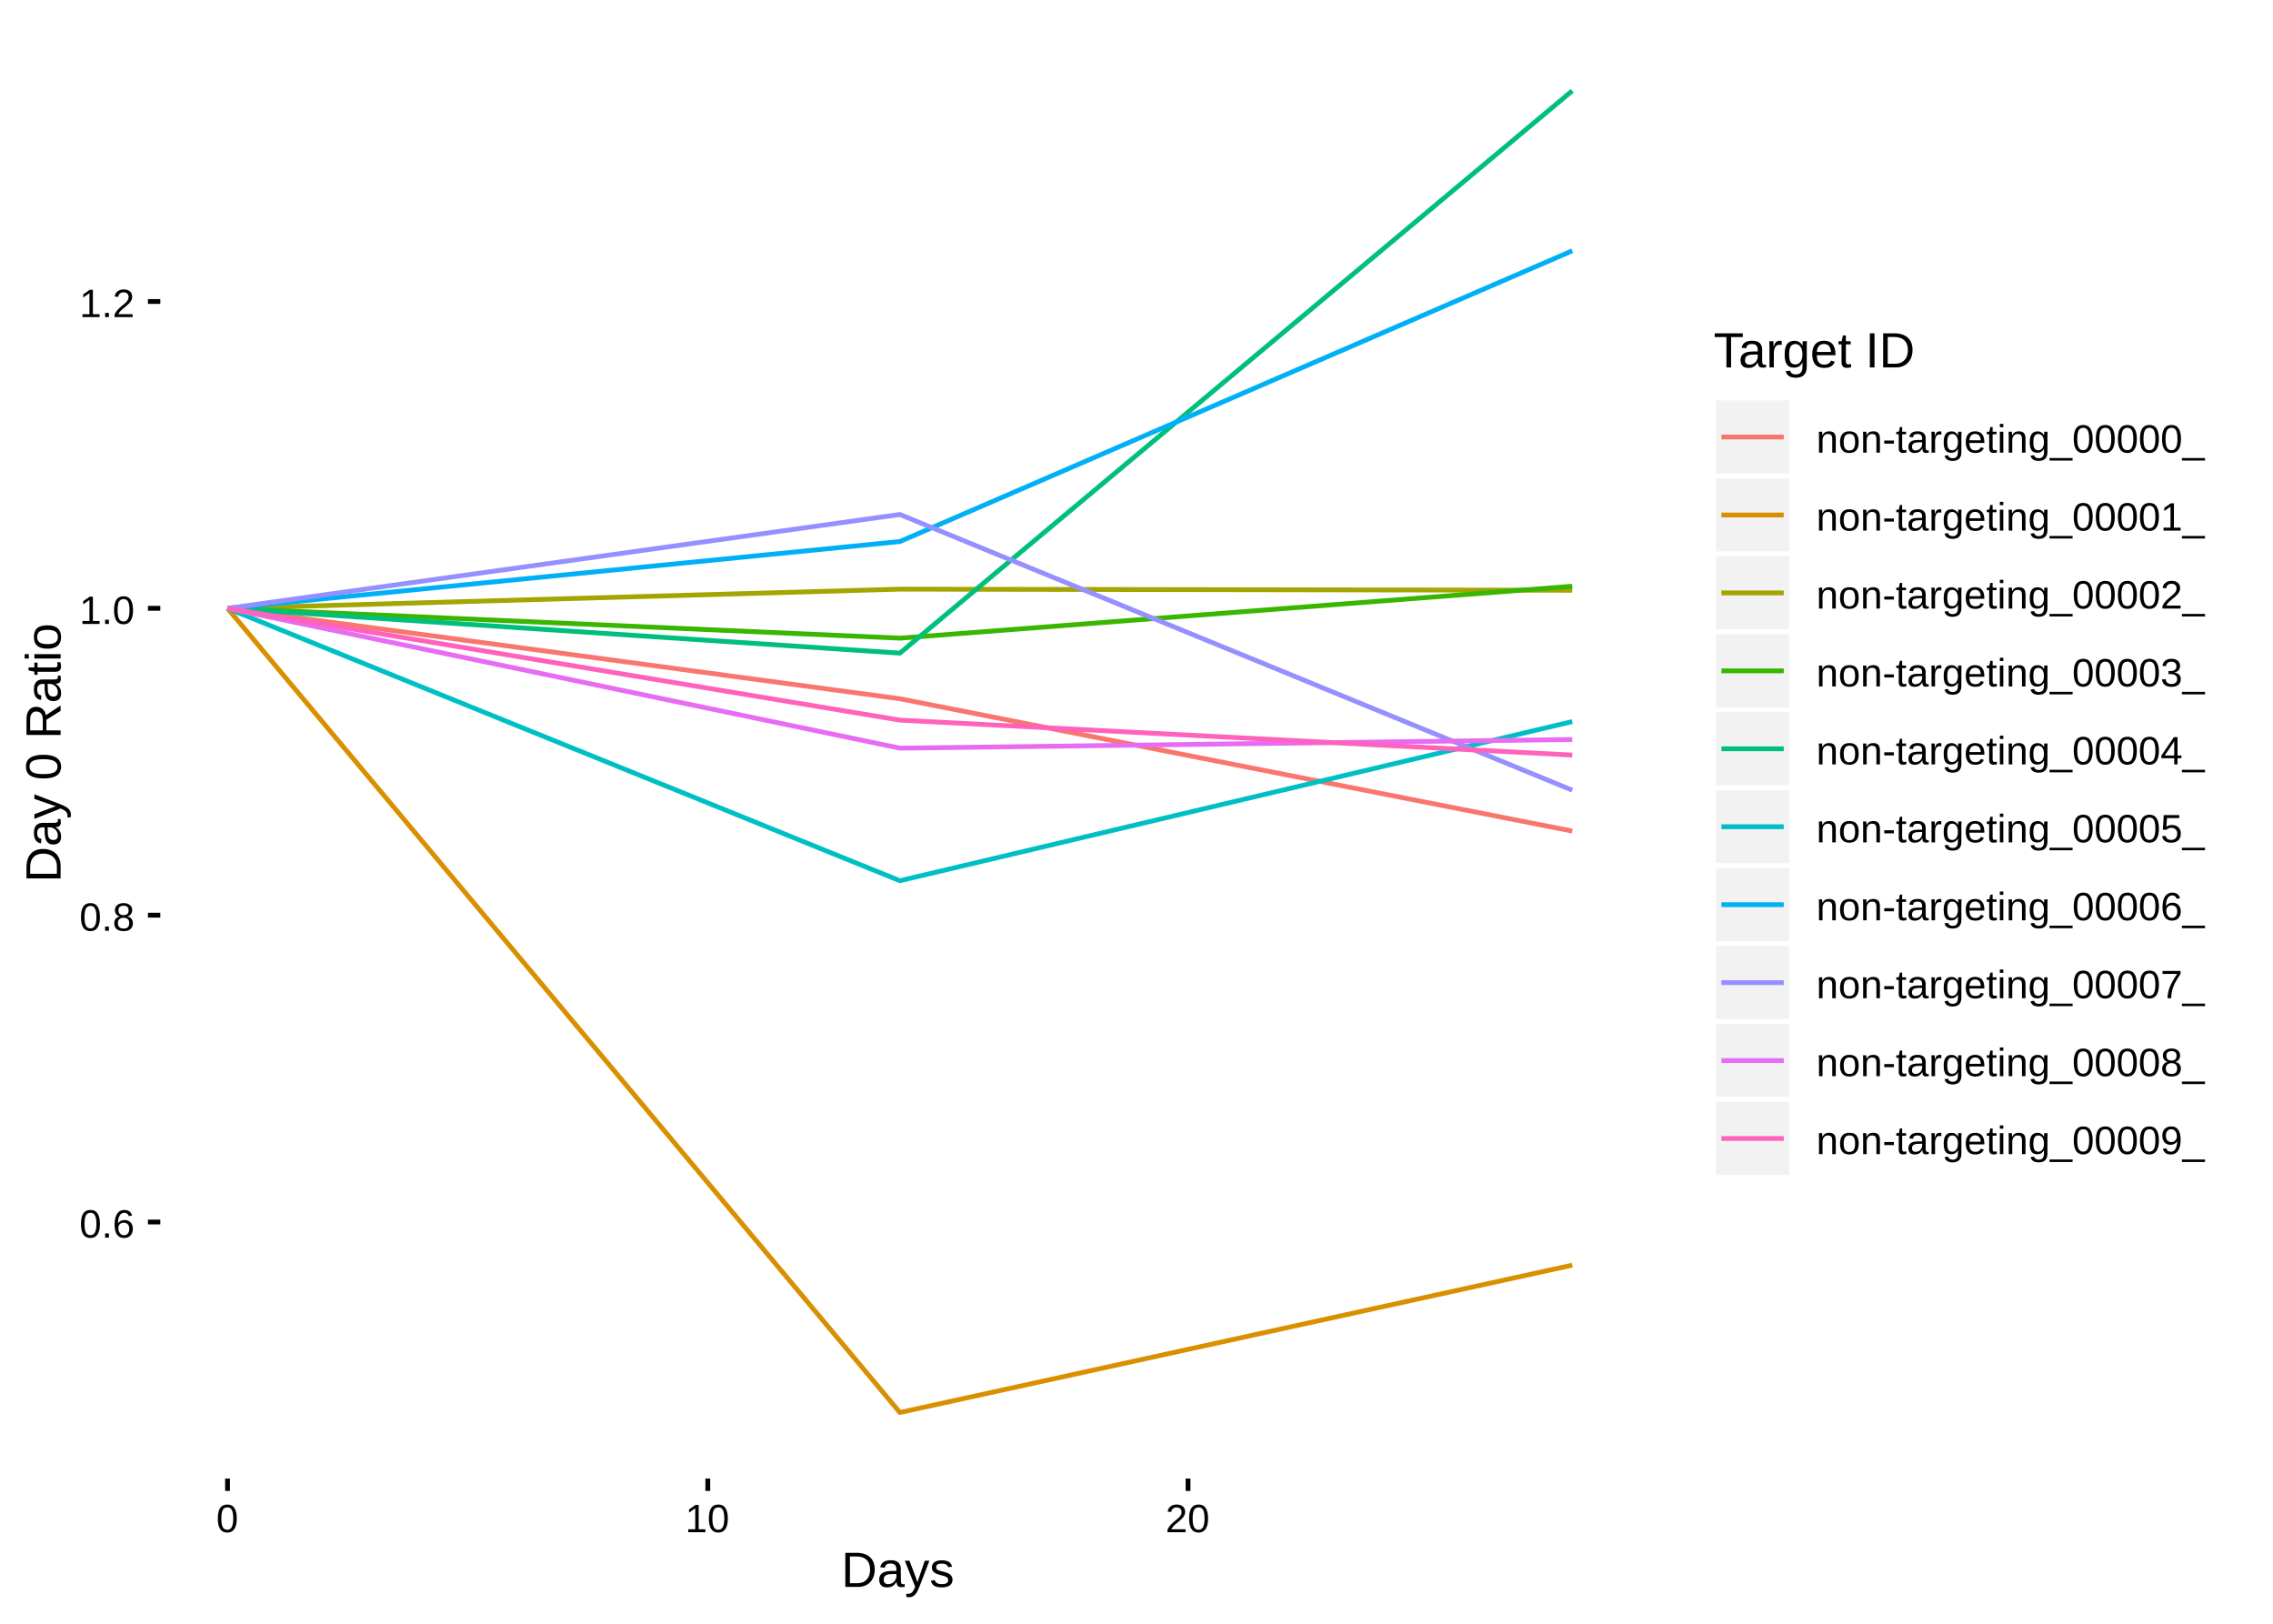 <?xml version="1.0" encoding="UTF-8"?>
<svg xmlns="http://www.w3.org/2000/svg" xmlns:xlink="http://www.w3.org/1999/xlink" width="504pt" height="360pt" viewBox="0 0 504 360" version="1.1">
<defs>
<g>
<symbol overflow="visible" id="glyph0-0">
<path style="stroke:none;" d="M 0.875 -6.047 L 5.719 -6.047 L 5.719 0 L 0.875 0 Z M 1.203 -5.719 L 1.203 -0.328 L 5.391 -0.328 L 5.391 -5.719 Z M 1.203 -5.719 "/>
</symbol>
<symbol overflow="visible" id="glyph0-1">
<path style="stroke:none;" d="M 4.547 -3.031 C 4.547 -2.02 4.367 -1.25 4.016 -0.719 C 3.66 -0.188 3.133 0.078 2.438 0.078 C 1.738 0.078 1.211 -0.18 0.859 -0.703 C 0.516 -1.234 0.344 -2.008 0.344 -3.031 C 0.344 -4.07 0.508 -4.848 0.844 -5.359 C 1.188 -5.879 1.727 -6.141 2.469 -6.141 C 3.176 -6.141 3.695 -5.875 4.031 -5.344 C 4.375 -4.82 4.547 -4.051 4.547 -3.031 Z M 3.766 -3.031 C 3.766 -3.906 3.66 -4.535 3.453 -4.922 C 3.254 -5.316 2.926 -5.516 2.469 -5.516 C 1.988 -5.516 1.645 -5.32 1.438 -4.938 C 1.227 -4.551 1.125 -3.914 1.125 -3.031 C 1.125 -2.164 1.227 -1.535 1.438 -1.141 C 1.645 -0.742 1.977 -0.547 2.438 -0.547 C 2.895 -0.547 3.227 -0.75 3.438 -1.156 C 3.656 -1.562 3.766 -2.188 3.766 -3.031 Z M 3.766 -3.031 "/>
</symbol>
<symbol overflow="visible" id="glyph0-2">
<path style="stroke:none;" d="M 0.797 0 L 0.797 -0.938 L 1.641 -0.938 L 1.641 0 Z M 0.797 0 "/>
</symbol>
<symbol overflow="visible" id="glyph0-3">
<path style="stroke:none;" d="M 4.5 -1.984 C 4.5 -1.336 4.328 -0.832 3.984 -0.469 C 3.641 -0.102 3.16 0.078 2.547 0.078 C 1.867 0.078 1.348 -0.172 0.984 -0.672 C 0.629 -1.18 0.453 -1.922 0.453 -2.891 C 0.453 -3.93 0.641 -4.734 1.016 -5.297 C 1.391 -5.859 1.922 -6.141 2.609 -6.141 C 3.523 -6.141 4.102 -5.727 4.344 -4.906 L 3.594 -4.781 C 3.445 -5.27 3.117 -5.516 2.609 -5.516 C 2.16 -5.516 1.816 -5.305 1.578 -4.891 C 1.336 -4.484 1.219 -3.891 1.219 -3.109 C 1.352 -3.367 1.547 -3.566 1.797 -3.703 C 2.055 -3.836 2.352 -3.906 2.688 -3.906 C 3.238 -3.906 3.676 -3.727 4 -3.375 C 4.332 -3.031 4.5 -2.566 4.5 -1.984 Z M 3.719 -1.953 C 3.719 -2.391 3.609 -2.723 3.391 -2.953 C 3.18 -3.191 2.883 -3.312 2.5 -3.312 C 2.133 -3.312 1.844 -3.207 1.625 -3 C 1.406 -2.789 1.297 -2.5 1.297 -2.125 C 1.297 -1.664 1.41 -1.285 1.641 -0.984 C 1.867 -0.68 2.164 -0.531 2.531 -0.531 C 2.895 -0.531 3.18 -0.656 3.391 -0.906 C 3.609 -1.156 3.719 -1.504 3.719 -1.953 Z M 3.719 -1.953 "/>
</symbol>
<symbol overflow="visible" id="glyph0-4">
<path style="stroke:none;" d="M 4.516 -1.688 C 4.516 -1.125 4.332 -0.688 3.969 -0.375 C 3.613 -0.07 3.109 0.078 2.453 0.078 C 1.805 0.078 1.297 -0.07 0.922 -0.375 C 0.555 -0.676 0.375 -1.109 0.375 -1.672 C 0.375 -2.066 0.488 -2.398 0.719 -2.672 C 0.945 -2.941 1.238 -3.109 1.594 -3.172 L 1.594 -3.188 C 1.258 -3.258 1 -3.426 0.812 -3.688 C 0.625 -3.945 0.531 -4.25 0.531 -4.594 C 0.531 -5.051 0.703 -5.422 1.047 -5.703 C 1.391 -5.992 1.852 -6.141 2.438 -6.141 C 3.031 -6.141 3.5 -6 3.844 -5.719 C 4.188 -5.438 4.359 -5.055 4.359 -4.578 C 4.359 -4.234 4.258 -3.93 4.062 -3.672 C 3.875 -3.422 3.613 -3.258 3.281 -3.188 L 3.281 -3.172 C 3.664 -3.109 3.969 -2.941 4.188 -2.672 C 4.406 -2.41 4.516 -2.082 4.516 -1.688 Z M 3.562 -4.547 C 3.562 -5.223 3.188 -5.562 2.438 -5.562 C 2.07 -5.562 1.789 -5.473 1.594 -5.297 C 1.406 -5.129 1.312 -4.879 1.312 -4.547 C 1.312 -4.191 1.41 -3.922 1.609 -3.734 C 1.805 -3.555 2.082 -3.469 2.438 -3.469 C 2.801 -3.469 3.078 -3.551 3.266 -3.719 C 3.461 -3.895 3.562 -4.172 3.562 -4.547 Z M 3.703 -1.766 C 3.703 -2.141 3.586 -2.422 3.359 -2.609 C 3.141 -2.797 2.832 -2.891 2.438 -2.891 C 2.039 -2.891 1.734 -2.785 1.516 -2.578 C 1.297 -2.379 1.188 -2.102 1.188 -1.75 C 1.188 -0.914 1.609 -0.5 2.453 -0.5 C 2.879 -0.5 3.191 -0.598 3.391 -0.797 C 3.598 -0.992 3.703 -1.316 3.703 -1.766 Z M 3.703 -1.766 "/>
</symbol>
<symbol overflow="visible" id="glyph0-5">
<path style="stroke:none;" d="M 0.672 0 L 0.672 -0.656 L 2.219 -0.656 L 2.219 -5.312 L 0.844 -4.344 L 0.844 -5.062 L 2.281 -6.047 L 2.984 -6.047 L 2.984 -0.656 L 4.469 -0.656 L 4.469 0 Z M 0.672 0 "/>
</symbol>
<symbol overflow="visible" id="glyph0-6">
<path style="stroke:none;" d="M 0.438 0 L 0.438 -0.547 C 0.582 -0.879 0.758 -1.172 0.969 -1.422 C 1.188 -1.68 1.41 -1.914 1.641 -2.125 C 1.867 -2.332 2.098 -2.523 2.328 -2.703 C 2.555 -2.879 2.758 -3.055 2.938 -3.234 C 3.125 -3.41 3.273 -3.598 3.391 -3.797 C 3.504 -3.992 3.562 -4.211 3.562 -4.453 C 3.562 -4.785 3.461 -5.039 3.266 -5.219 C 3.078 -5.406 2.805 -5.5 2.453 -5.5 C 2.129 -5.5 1.859 -5.41 1.641 -5.234 C 1.43 -5.055 1.305 -4.805 1.266 -4.484 L 0.484 -4.562 C 0.535 -5.039 0.738 -5.422 1.094 -5.703 C 1.445 -5.992 1.898 -6.141 2.453 -6.141 C 3.066 -6.141 3.535 -5.992 3.859 -5.703 C 4.191 -5.422 4.359 -5.016 4.359 -4.484 C 4.359 -4.242 4.301 -4.008 4.188 -3.781 C 4.082 -3.551 3.922 -3.316 3.703 -3.078 C 3.492 -2.848 3.094 -2.492 2.5 -2.016 C 2.164 -1.742 1.898 -1.5 1.703 -1.281 C 1.516 -1.062 1.379 -0.852 1.297 -0.656 L 4.453 -0.656 L 4.453 0 Z M 0.438 0 "/>
</symbol>
<symbol overflow="visible" id="glyph0-7">
<path style="stroke:none;" d="M 3.547 0 L 3.547 -2.953 C 3.547 -3.254 3.516 -3.488 3.453 -3.656 C 3.391 -3.82 3.289 -3.941 3.156 -4.016 C 3.031 -4.098 2.836 -4.141 2.578 -4.141 C 2.211 -4.141 1.922 -4.008 1.703 -3.75 C 1.492 -3.5 1.391 -3.145 1.391 -2.688 L 1.391 0 L 0.609 0 L 0.609 -3.656 C 0.609 -4.195 0.598 -4.523 0.578 -4.641 L 1.312 -4.641 C 1.312 -4.629 1.312 -4.594 1.312 -4.531 C 1.32 -4.469 1.328 -4.395 1.328 -4.312 C 1.336 -4.227 1.344 -4.078 1.344 -3.859 L 1.359 -3.859 C 1.535 -4.172 1.738 -4.395 1.969 -4.531 C 2.207 -4.664 2.5 -4.734 2.844 -4.734 C 3.352 -4.734 3.727 -4.602 3.969 -4.344 C 4.207 -4.094 4.328 -3.676 4.328 -3.094 L 4.328 0 Z M 3.547 0 "/>
</symbol>
<symbol overflow="visible" id="glyph0-8">
<path style="stroke:none;" d="M 4.516 -2.328 C 4.516 -1.516 4.336 -0.91 3.984 -0.516 C 3.629 -0.117 3.109 0.078 2.422 0.078 C 1.742 0.078 1.234 -0.125 0.891 -0.531 C 0.547 -0.945 0.375 -1.547 0.375 -2.328 C 0.375 -3.93 1.066 -4.734 2.453 -4.734 C 3.16 -4.734 3.68 -4.535 4.016 -4.141 C 4.348 -3.754 4.516 -3.148 4.516 -2.328 Z M 3.719 -2.328 C 3.719 -2.973 3.617 -3.438 3.422 -3.719 C 3.234 -4.008 2.914 -4.156 2.469 -4.156 C 2.008 -4.156 1.68 -4.004 1.484 -3.703 C 1.285 -3.41 1.188 -2.953 1.188 -2.328 C 1.188 -1.711 1.285 -1.25 1.484 -0.938 C 1.68 -0.633 1.992 -0.484 2.422 -0.484 C 2.879 -0.484 3.207 -0.629 3.406 -0.922 C 3.613 -1.223 3.719 -1.691 3.719 -2.328 Z M 3.719 -2.328 "/>
</symbol>
<symbol overflow="visible" id="glyph0-9">
<path style="stroke:none;" d="M 0.391 -2 L 0.391 -2.688 L 2.531 -2.688 L 2.531 -2 Z M 0.391 -2 "/>
</symbol>
<symbol overflow="visible" id="glyph0-10">
<path style="stroke:none;" d="M 2.375 -0.031 C 2.125 0.031 1.863 0.062 1.594 0.062 C 0.977 0.062 0.672 -0.285 0.672 -0.984 L 0.672 -4.078 L 0.141 -4.078 L 0.141 -4.641 L 0.703 -4.641 L 0.922 -5.688 L 1.438 -5.688 L 1.438 -4.641 L 2.297 -4.641 L 2.297 -4.078 L 1.438 -4.078 L 1.438 -1.156 C 1.438 -0.926 1.473 -0.766 1.547 -0.672 C 1.617 -0.586 1.75 -0.547 1.938 -0.547 C 2.039 -0.547 2.188 -0.566 2.375 -0.609 Z M 2.375 -0.031 "/>
</symbol>
<symbol overflow="visible" id="glyph0-11">
<path style="stroke:none;" d="M 1.781 0.078 C 1.312 0.078 0.957 -0.039 0.719 -0.281 C 0.488 -0.531 0.375 -0.867 0.375 -1.297 C 0.375 -1.773 0.531 -2.145 0.844 -2.406 C 1.164 -2.664 1.676 -2.801 2.375 -2.812 L 3.422 -2.828 L 3.422 -3.094 C 3.422 -3.469 3.336 -3.734 3.172 -3.891 C 3.016 -4.055 2.766 -4.141 2.422 -4.141 C 2.078 -4.141 1.828 -4.082 1.672 -3.969 C 1.516 -3.852 1.422 -3.664 1.391 -3.406 L 0.578 -3.484 C 0.711 -4.316 1.332 -4.734 2.438 -4.734 C 3.02 -4.734 3.457 -4.598 3.75 -4.328 C 4.051 -4.066 4.203 -3.68 4.203 -3.172 L 4.203 -1.172 C 4.203 -0.941 4.234 -0.77 4.297 -0.656 C 4.359 -0.539 4.473 -0.484 4.641 -0.484 C 4.711 -0.484 4.797 -0.488 4.891 -0.5 L 4.891 -0.031 C 4.691 0.02 4.492 0.047 4.297 0.047 C 4.004 0.047 3.789 -0.023 3.656 -0.172 C 3.531 -0.328 3.461 -0.566 3.453 -0.891 L 3.422 -0.891 C 3.223 -0.535 2.992 -0.285 2.734 -0.141 C 2.473 0.004 2.156 0.078 1.781 0.078 Z M 1.953 -0.5 C 2.234 -0.5 2.484 -0.562 2.703 -0.688 C 2.93 -0.812 3.109 -0.988 3.234 -1.219 C 3.359 -1.445 3.422 -1.676 3.422 -1.906 L 3.422 -2.297 L 2.578 -2.281 C 2.211 -2.27 1.938 -2.227 1.75 -2.156 C 1.562 -2.094 1.414 -1.988 1.312 -1.844 C 1.219 -1.695 1.172 -1.508 1.172 -1.281 C 1.172 -1.031 1.238 -0.836 1.375 -0.703 C 1.508 -0.566 1.703 -0.5 1.953 -0.5 Z M 1.953 -0.5 "/>
</symbol>
<symbol overflow="visible" id="glyph0-12">
<path style="stroke:none;" d="M 0.609 0 L 0.609 -3.562 C 0.609 -3.895 0.598 -4.254 0.578 -4.641 L 1.312 -4.641 C 1.332 -4.117 1.344 -3.805 1.344 -3.703 L 1.359 -3.703 C 1.484 -4.098 1.625 -4.367 1.781 -4.516 C 1.945 -4.66 2.176 -4.734 2.469 -4.734 C 2.57 -4.734 2.676 -4.719 2.781 -4.688 L 2.781 -3.984 C 2.676 -4.016 2.539 -4.031 2.375 -4.031 C 2.051 -4.031 1.805 -3.891 1.641 -3.609 C 1.473 -3.336 1.391 -2.941 1.391 -2.422 L 1.391 0 Z M 0.609 0 "/>
</symbol>
<symbol overflow="visible" id="glyph0-13">
<path style="stroke:none;" d="M 2.359 1.828 C 1.848 1.828 1.441 1.727 1.141 1.531 C 0.836 1.332 0.645 1.047 0.562 0.672 L 1.344 0.562 C 1.395 0.781 1.508 0.945 1.688 1.062 C 1.863 1.176 2.094 1.234 2.375 1.234 C 3.145 1.234 3.531 0.785 3.531 -0.109 L 3.531 -0.859 L 3.516 -0.859 C 3.367 -0.566 3.164 -0.344 2.906 -0.188 C 2.656 -0.039 2.363 0.031 2.031 0.031 C 1.457 0.031 1.035 -0.156 0.766 -0.531 C 0.504 -0.906 0.375 -1.5 0.375 -2.312 C 0.375 -3.133 0.516 -3.738 0.797 -4.125 C 1.086 -4.52 1.523 -4.719 2.109 -4.719 C 2.441 -4.719 2.727 -4.641 2.969 -4.484 C 3.207 -4.336 3.395 -4.129 3.531 -3.859 L 3.547 -3.859 C 3.547 -3.941 3.551 -4.086 3.562 -4.297 C 3.57 -4.516 3.582 -4.629 3.594 -4.641 L 4.328 -4.641 C 4.305 -4.492 4.297 -4.176 4.297 -3.688 L 4.297 -0.141 C 4.297 1.172 3.648 1.828 2.359 1.828 Z M 3.531 -2.328 C 3.531 -2.703 3.477 -3.023 3.375 -3.297 C 3.27 -3.578 3.125 -3.785 2.938 -3.922 C 2.75 -4.066 2.535 -4.141 2.297 -4.141 C 1.898 -4.141 1.613 -3.992 1.438 -3.703 C 1.258 -3.422 1.172 -2.961 1.172 -2.328 C 1.172 -1.691 1.254 -1.234 1.422 -0.953 C 1.586 -0.672 1.879 -0.531 2.297 -0.531 C 2.535 -0.531 2.75 -0.602 2.938 -0.75 C 3.125 -0.895 3.27 -1.098 3.375 -1.359 C 3.477 -1.629 3.531 -1.953 3.531 -2.328 Z M 3.531 -2.328 "/>
</symbol>
<symbol overflow="visible" id="glyph0-14">
<path style="stroke:none;" d="M 1.188 -2.156 C 1.188 -1.625 1.297 -1.211 1.516 -0.922 C 1.734 -0.641 2.055 -0.5 2.484 -0.5 C 2.816 -0.5 3.082 -0.562 3.281 -0.688 C 3.488 -0.82 3.629 -0.992 3.703 -1.203 L 4.375 -1.016 C 4.094 -0.285 3.461 0.078 2.484 0.078 C 1.797 0.078 1.27 -0.125 0.906 -0.531 C 0.551 -0.938 0.375 -1.547 0.375 -2.359 C 0.375 -3.117 0.551 -3.703 0.906 -4.109 C 1.27 -4.523 1.785 -4.734 2.453 -4.734 C 3.816 -4.734 4.5 -3.91 4.5 -2.266 L 4.5 -2.156 Z M 3.703 -2.75 C 3.66 -3.238 3.535 -3.594 3.328 -3.812 C 3.117 -4.039 2.82 -4.156 2.438 -4.156 C 2.062 -4.156 1.766 -4.031 1.547 -3.781 C 1.328 -3.531 1.207 -3.188 1.188 -2.75 Z M 3.703 -2.75 "/>
</symbol>
<symbol overflow="visible" id="glyph0-15">
<path style="stroke:none;" d="M 0.594 -5.641 L 0.594 -6.375 L 1.359 -6.375 L 1.359 -5.641 Z M 0.594 0 L 0.594 -4.641 L 1.359 -4.641 L 1.359 0 Z M 0.594 0 "/>
</symbol>
<symbol overflow="visible" id="glyph0-16">
<path style="stroke:none;" d="M -0.141 1.75 L -0.141 1.188 L 4.984 1.188 L 4.984 1.75 Z M -0.141 1.75 "/>
</symbol>
<symbol overflow="visible" id="glyph0-17">
<path style="stroke:none;" d="M 4.5 -1.672 C 4.5 -1.109 4.32 -0.676 3.969 -0.375 C 3.613 -0.07 3.109 0.078 2.453 0.078 C 1.836 0.078 1.348 -0.055 0.984 -0.328 C 0.617 -0.609 0.398 -1.02 0.328 -1.562 L 1.141 -1.625 C 1.234 -0.906 1.672 -0.547 2.453 -0.547 C 2.836 -0.547 3.141 -0.641 3.359 -0.828 C 3.586 -1.023 3.703 -1.316 3.703 -1.703 C 3.703 -2.023 3.57 -2.281 3.312 -2.469 C 3.062 -2.656 2.695 -2.75 2.219 -2.75 L 1.781 -2.75 L 1.781 -3.422 L 2.203 -3.422 C 2.629 -3.422 2.957 -3.508 3.188 -3.688 C 3.426 -3.875 3.547 -4.129 3.547 -4.453 C 3.547 -4.773 3.445 -5.031 3.25 -5.219 C 3.062 -5.406 2.781 -5.5 2.406 -5.5 C 2.07 -5.5 1.797 -5.41 1.578 -5.234 C 1.367 -5.066 1.25 -4.82 1.219 -4.5 L 0.438 -4.562 C 0.5 -5.062 0.703 -5.445 1.047 -5.719 C 1.398 -6 1.859 -6.141 2.422 -6.141 C 3.023 -6.141 3.492 -6 3.828 -5.719 C 4.172 -5.438 4.344 -5.047 4.344 -4.547 C 4.344 -4.148 4.234 -3.832 4.016 -3.594 C 3.797 -3.352 3.484 -3.191 3.078 -3.109 L 3.078 -3.094 C 3.523 -3.039 3.875 -2.883 4.125 -2.625 C 4.375 -2.375 4.5 -2.055 4.5 -1.672 Z M 4.5 -1.672 "/>
</symbol>
<symbol overflow="visible" id="glyph0-18">
<path style="stroke:none;" d="M 3.781 -1.375 L 3.781 0 L 3.047 0 L 3.047 -1.375 L 0.203 -1.375 L 0.203 -1.969 L 2.969 -6.047 L 3.781 -6.047 L 3.781 -1.984 L 4.641 -1.984 L 4.641 -1.375 Z M 3.047 -5.188 C 3.047 -5.164 3.008 -5.086 2.938 -4.953 C 2.863 -4.816 2.805 -4.723 2.766 -4.672 L 1.219 -2.391 L 0.984 -2.062 L 0.922 -1.984 L 3.047 -1.984 Z M 3.047 -5.188 "/>
</symbol>
<symbol overflow="visible" id="glyph0-19">
<path style="stroke:none;" d="M 4.516 -1.969 C 4.516 -1.332 4.328 -0.832 3.953 -0.469 C 3.578 -0.102 3.051 0.078 2.375 0.078 C 1.812 0.078 1.352 -0.039 1 -0.281 C 0.656 -0.531 0.441 -0.891 0.359 -1.359 L 1.141 -1.438 C 1.297 -0.844 1.711 -0.547 2.391 -0.547 C 2.805 -0.547 3.129 -0.672 3.359 -0.922 C 3.598 -1.172 3.719 -1.516 3.719 -1.953 C 3.719 -2.336 3.598 -2.645 3.359 -2.875 C 3.129 -3.113 2.812 -3.234 2.406 -3.234 C 2.195 -3.234 2.004 -3.195 1.828 -3.125 C 1.648 -3.062 1.469 -2.953 1.281 -2.797 L 0.531 -2.797 L 0.734 -6.047 L 4.172 -6.047 L 4.172 -5.391 L 1.438 -5.391 L 1.312 -3.469 C 1.656 -3.727 2.07 -3.859 2.562 -3.859 C 3.164 -3.859 3.641 -3.68 3.984 -3.328 C 4.336 -2.984 4.516 -2.531 4.516 -1.969 Z M 4.516 -1.969 "/>
</symbol>
<symbol overflow="visible" id="glyph0-20">
<path style="stroke:none;" d="M 4.453 -5.422 C 3.828 -4.473 3.383 -3.734 3.125 -3.203 C 2.875 -2.672 2.688 -2.145 2.562 -1.625 C 2.438 -1.102 2.375 -0.562 2.375 0 L 1.562 0 C 1.562 -0.77 1.723 -1.582 2.047 -2.438 C 2.379 -3.289 2.93 -4.273 3.703 -5.391 L 0.453 -5.391 L 0.453 -6.047 L 4.453 -6.047 Z M 4.453 -5.422 "/>
</symbol>
<symbol overflow="visible" id="glyph0-21">
<path style="stroke:none;" d="M 4.469 -3.156 C 4.469 -2.113 4.281 -1.312 3.906 -0.75 C 3.531 -0.195 2.988 0.078 2.281 0.078 C 1.812 0.078 1.43 -0.02 1.141 -0.219 C 0.859 -0.414 0.656 -0.734 0.531 -1.172 L 1.281 -1.297 C 1.426 -0.785 1.766 -0.531 2.297 -0.531 C 2.742 -0.531 3.086 -0.738 3.328 -1.156 C 3.566 -1.57 3.695 -2.16 3.719 -2.922 C 3.602 -2.66 3.406 -2.453 3.125 -2.297 C 2.844 -2.141 2.535 -2.062 2.203 -2.062 C 1.66 -2.062 1.223 -2.25 0.891 -2.625 C 0.566 -3 0.406 -3.492 0.406 -4.109 C 0.406 -4.742 0.582 -5.238 0.938 -5.594 C 1.301 -5.957 1.797 -6.141 2.422 -6.141 C 3.098 -6.141 3.609 -5.891 3.953 -5.391 C 4.297 -4.891 4.469 -4.145 4.469 -3.156 Z M 3.641 -3.891 C 3.641 -4.379 3.523 -4.77 3.297 -5.062 C 3.078 -5.363 2.781 -5.516 2.406 -5.516 C 2.031 -5.516 1.734 -5.383 1.516 -5.125 C 1.305 -4.875 1.203 -4.535 1.203 -4.109 C 1.203 -3.66 1.305 -3.305 1.516 -3.047 C 1.734 -2.797 2.023 -2.672 2.391 -2.672 C 2.617 -2.672 2.828 -2.723 3.016 -2.828 C 3.203 -2.93 3.352 -3.078 3.469 -3.266 C 3.582 -3.453 3.641 -3.66 3.641 -3.891 Z M 3.641 -3.891 "/>
</symbol>
<symbol overflow="visible" id="glyph1-0">
<path style="stroke:none;" d="M 1.094 -7.562 L 7.141 -7.562 L 7.141 0 L 1.094 0 Z M 1.516 -7.156 L 1.516 -0.406 L 6.734 -0.406 L 6.734 -7.156 Z M 1.516 -7.156 "/>
</symbol>
<symbol overflow="visible" id="glyph1-1">
<path style="stroke:none;" d="M 7.422 -3.859 C 7.422 -3.078 7.266 -2.395 6.953 -1.812 C 6.648 -1.227 6.219 -0.781 5.656 -0.469 C 5.102 -0.156 4.461 0 3.734 0 L 0.906 0 L 0.906 -7.562 L 3.406 -7.562 C 4.688 -7.562 5.676 -7.238 6.375 -6.594 C 7.07 -5.957 7.422 -5.047 7.422 -3.859 Z M 6.391 -3.859 C 6.391 -4.797 6.129 -5.508 5.609 -6 C 5.098 -6.5 4.359 -6.75 3.391 -6.75 L 1.922 -6.75 L 1.922 -0.828 L 3.609 -0.828 C 4.172 -0.828 4.66 -0.945 5.078 -1.188 C 5.492 -1.426 5.816 -1.773 6.047 -2.234 C 6.273 -2.691 6.391 -3.234 6.391 -3.859 Z M 6.391 -3.859 "/>
</symbol>
<symbol overflow="visible" id="glyph1-2">
<path style="stroke:none;" d="M 2.219 0.109 C 1.633 0.109 1.195 -0.039 0.906 -0.344 C 0.613 -0.656 0.469 -1.082 0.469 -1.625 C 0.469 -2.227 0.664 -2.688 1.062 -3 C 1.457 -3.32 2.094 -3.5 2.969 -3.531 L 4.281 -3.547 L 4.281 -3.859 C 4.281 -4.336 4.176 -4.676 3.969 -4.875 C 3.77 -5.082 3.457 -5.188 3.031 -5.188 C 2.602 -5.188 2.289 -5.113 2.094 -4.969 C 1.895 -4.82 1.773 -4.586 1.734 -4.266 L 0.719 -4.344 C 0.883 -5.395 1.664 -5.922 3.062 -5.922 C 3.789 -5.922 4.336 -5.754 4.703 -5.422 C 5.078 -5.086 5.266 -4.602 5.266 -3.969 L 5.266 -1.469 C 5.266 -1.176 5.301 -0.957 5.375 -0.812 C 5.445 -0.664 5.586 -0.594 5.797 -0.594 C 5.891 -0.594 6 -0.609 6.125 -0.641 L 6.125 -0.031 C 5.875 0.02 5.625 0.047 5.375 0.047 C 5.008 0.047 4.742 -0.047 4.578 -0.234 C 4.422 -0.422 4.332 -0.711 4.312 -1.109 L 4.281 -1.109 C 4.031 -0.672 3.738 -0.359 3.406 -0.172 C 3.082 0.016 2.688 0.109 2.219 0.109 Z M 2.438 -0.625 C 2.789 -0.625 3.102 -0.703 3.375 -0.859 C 3.656 -1.016 3.875 -1.234 4.031 -1.516 C 4.195 -1.797 4.281 -2.086 4.281 -2.391 L 4.281 -2.875 L 3.219 -2.844 C 2.77 -2.844 2.426 -2.797 2.188 -2.703 C 1.957 -2.617 1.781 -2.488 1.656 -2.312 C 1.531 -2.133 1.469 -1.898 1.469 -1.609 C 1.469 -1.297 1.551 -1.051 1.719 -0.875 C 1.883 -0.707 2.125 -0.625 2.438 -0.625 Z M 2.438 -0.625 "/>
</symbol>
<symbol overflow="visible" id="glyph1-3">
<path style="stroke:none;" d="M 1.031 2.281 C 0.758 2.281 0.535 2.258 0.359 2.219 L 0.359 1.5 C 0.492 1.52 0.645 1.531 0.812 1.531 C 1.414 1.531 1.891 1.086 2.234 0.203 L 2.328 -0.031 L 0.031 -5.812 L 1.062 -5.812 L 2.281 -2.594 C 2.301 -2.551 2.32 -2.492 2.344 -2.422 C 2.375 -2.348 2.457 -2.113 2.594 -1.719 C 2.727 -1.32 2.801 -1.098 2.812 -1.047 L 3.188 -2.109 L 4.453 -5.812 L 5.484 -5.812 L 3.25 0 C 3.008 0.613 2.785 1.07 2.578 1.375 C 2.367 1.688 2.133 1.914 1.875 2.062 C 1.625 2.207 1.344 2.281 1.031 2.281 Z M 1.031 2.281 "/>
</symbol>
<symbol overflow="visible" id="glyph1-4">
<path style="stroke:none;" d="M 5.109 -1.609 C 5.109 -1.055 4.898 -0.629 4.484 -0.328 C 4.066 -0.035 3.488 0.109 2.75 0.109 C 2.02 0.109 1.457 -0.008 1.062 -0.25 C 0.676 -0.488 0.426 -0.859 0.312 -1.359 L 1.156 -1.531 C 1.238 -1.219 1.41 -0.988 1.672 -0.844 C 1.93 -0.695 2.289 -0.625 2.75 -0.625 C 3.238 -0.625 3.594 -0.695 3.812 -0.844 C 4.039 -1 4.156 -1.227 4.156 -1.531 C 4.156 -1.758 4.078 -1.941 3.922 -2.078 C 3.766 -2.223 3.508 -2.344 3.156 -2.438 L 2.469 -2.625 C 1.914 -2.77 1.52 -2.91 1.281 -3.047 C 1.051 -3.18 0.867 -3.348 0.734 -3.547 C 0.598 -3.742 0.531 -3.988 0.531 -4.281 C 0.531 -4.812 0.719 -5.211 1.094 -5.484 C 1.477 -5.766 2.031 -5.906 2.75 -5.906 C 3.395 -5.906 3.906 -5.789 4.281 -5.562 C 4.656 -5.332 4.895 -4.973 5 -4.484 L 4.125 -4.375 C 4.07 -4.633 3.926 -4.832 3.688 -4.969 C 3.457 -5.102 3.145 -5.172 2.75 -5.172 C 2.312 -5.172 1.988 -5.102 1.781 -4.969 C 1.582 -4.844 1.484 -4.645 1.484 -4.375 C 1.484 -4.207 1.523 -4.066 1.609 -3.953 C 1.691 -3.848 1.816 -3.758 1.984 -3.688 C 2.148 -3.613 2.504 -3.508 3.047 -3.375 C 3.555 -3.25 3.926 -3.129 4.156 -3.016 C 4.383 -2.91 4.562 -2.789 4.688 -2.656 C 4.82 -2.52 4.926 -2.363 5 -2.188 C 5.07 -2.02 5.109 -1.828 5.109 -1.609 Z M 5.109 -1.609 "/>
</symbol>
<symbol overflow="visible" id="glyph1-5">
<path style="stroke:none;" d="M 3.875 -6.734 L 3.875 0 L 2.844 0 L 2.844 -6.734 L 0.25 -6.734 L 0.25 -7.562 L 6.469 -7.562 L 6.469 -6.734 Z M 3.875 -6.734 "/>
</symbol>
<symbol overflow="visible" id="glyph1-6">
<path style="stroke:none;" d="M 0.766 0 L 0.766 -4.453 C 0.766 -4.867 0.754 -5.32 0.734 -5.812 L 1.641 -5.812 C 1.672 -5.156 1.688 -4.758 1.688 -4.625 L 1.703 -4.625 C 1.859 -5.125 2.035 -5.461 2.234 -5.641 C 2.441 -5.828 2.727 -5.922 3.094 -5.922 C 3.219 -5.922 3.348 -5.898 3.484 -5.859 L 3.484 -4.984 C 3.348 -5.016 3.176 -5.031 2.969 -5.031 C 2.562 -5.031 2.254 -4.859 2.047 -4.516 C 1.836 -4.172 1.734 -3.676 1.734 -3.031 L 1.734 0 Z M 0.766 0 "/>
</symbol>
<symbol overflow="visible" id="glyph1-7">
<path style="stroke:none;" d="M 2.938 2.281 C 2.312 2.281 1.805 2.156 1.422 1.906 C 1.047 1.656 0.805 1.301 0.703 0.844 L 1.672 0.703 C 1.734 0.973 1.875 1.18 2.094 1.328 C 2.32 1.473 2.613 1.547 2.969 1.547 C 3.938 1.547 4.422 0.984 4.422 -0.141 L 4.422 -1.078 L 4.406 -1.078 C 4.219 -0.703 3.961 -0.422 3.641 -0.234 C 3.328 -0.047 2.957 0.047 2.531 0.047 C 1.82 0.047 1.301 -0.188 0.969 -0.656 C 0.633 -1.133 0.469 -1.879 0.469 -2.891 C 0.469 -3.922 0.645 -4.68 1 -5.172 C 1.363 -5.66 1.91 -5.906 2.641 -5.906 C 3.055 -5.906 3.414 -5.812 3.719 -5.625 C 4.02 -5.438 4.254 -5.164 4.422 -4.812 C 4.422 -4.926 4.426 -5.113 4.438 -5.375 C 4.457 -5.645 4.473 -5.789 4.484 -5.812 L 5.406 -5.812 C 5.383 -5.613 5.375 -5.211 5.375 -4.609 L 5.375 -0.172 C 5.375 1.461 4.562 2.281 2.938 2.281 Z M 4.422 -2.906 C 4.422 -3.375 4.352 -3.781 4.219 -4.125 C 4.094 -4.469 3.91 -4.727 3.672 -4.906 C 3.441 -5.094 3.176 -5.188 2.875 -5.188 C 2.383 -5.188 2.023 -5.004 1.797 -4.641 C 1.578 -4.285 1.469 -3.707 1.469 -2.906 C 1.469 -2.113 1.57 -1.539 1.781 -1.188 C 1.988 -0.844 2.348 -0.672 2.859 -0.672 C 3.16 -0.672 3.43 -0.758 3.672 -0.938 C 3.91 -1.113 4.094 -1.367 4.219 -1.703 C 4.352 -2.047 4.422 -2.445 4.422 -2.906 Z M 4.422 -2.906 "/>
</symbol>
<symbol overflow="visible" id="glyph1-8">
<path style="stroke:none;" d="M 1.484 -2.703 C 1.484 -2.035 1.617 -1.52 1.891 -1.156 C 2.172 -0.801 2.578 -0.625 3.109 -0.625 C 3.523 -0.625 3.859 -0.707 4.109 -0.875 C 4.359 -1.039 4.531 -1.254 4.625 -1.516 L 5.469 -1.266 C 5.125 -0.348 4.336 0.109 3.109 0.109 C 2.242 0.109 1.586 -0.145 1.141 -0.656 C 0.691 -1.164 0.469 -1.926 0.469 -2.938 C 0.469 -3.906 0.691 -4.645 1.141 -5.156 C 1.586 -5.664 2.227 -5.922 3.062 -5.922 C 4.77 -5.922 5.625 -4.891 5.625 -2.828 L 5.625 -2.703 Z M 4.625 -3.438 C 4.57 -4.051 4.414 -4.5 4.156 -4.781 C 3.906 -5.062 3.535 -5.203 3.047 -5.203 C 2.578 -5.203 2.207 -5.047 1.938 -4.734 C 1.664 -4.422 1.52 -3.988 1.5 -3.438 Z M 4.625 -3.438 "/>
</symbol>
<symbol overflow="visible" id="glyph1-9">
<path style="stroke:none;" d="M 2.969 -0.047 C 2.656 0.047 2.332 0.094 2 0.094 C 1.227 0.094 0.844 -0.348 0.844 -1.234 L 0.844 -5.109 L 0.172 -5.109 L 0.172 -5.812 L 0.875 -5.812 L 1.156 -7.109 L 1.812 -7.109 L 1.812 -5.812 L 2.875 -5.812 L 2.875 -5.109 L 1.812 -5.109 L 1.812 -1.438 C 1.812 -1.156 1.852 -0.957 1.938 -0.844 C 2.031 -0.738 2.191 -0.688 2.422 -0.688 C 2.547 -0.688 2.727 -0.707 2.969 -0.75 Z M 2.969 -0.047 "/>
</symbol>
<symbol overflow="visible" id="glyph1-10">
<path style="stroke:none;" d=""/>
</symbol>
<symbol overflow="visible" id="glyph1-11">
<path style="stroke:none;" d="M 1.016 0 L 1.016 -7.562 L 2.047 -7.562 L 2.047 0 Z M 1.016 0 "/>
</symbol>
<symbol overflow="visible" id="glyph2-0">
<path style="stroke:none;" d="M -7.562 -1.094 L -7.562 -7.141 L 0 -7.141 L 0 -1.094 Z M -7.156 -1.516 L -0.406 -1.516 L -0.406 -6.734 L -7.156 -6.734 Z M -7.156 -1.516 "/>
</symbol>
<symbol overflow="visible" id="glyph2-1">
<path style="stroke:none;" d="M -3.859 -7.422 C -3.078 -7.422 -2.395 -7.266 -1.812 -6.953 C -1.227 -6.648 -0.781 -6.219 -0.469 -5.656 C -0.156 -5.102 0 -4.461 0 -3.734 L 0 -0.906 L -7.562 -0.906 L -7.562 -3.406 C -7.562 -4.688 -7.238 -5.676 -6.594 -6.375 C -5.957 -7.07 -5.047 -7.422 -3.859 -7.422 Z M -3.859 -6.391 C -4.797 -6.391 -5.508 -6.129 -6 -5.609 C -6.5 -5.098 -6.75 -4.359 -6.75 -3.391 L -6.75 -1.922 L -0.828 -1.922 L -0.828 -3.609 C -0.828 -4.172 -0.945 -4.66 -1.188 -5.078 C -1.426 -5.492 -1.773 -5.816 -2.234 -6.047 C -2.691 -6.273 -3.234 -6.391 -3.859 -6.391 Z M -3.859 -6.391 "/>
</symbol>
<symbol overflow="visible" id="glyph2-2">
<path style="stroke:none;" d="M 0.109 -2.219 C 0.109 -1.633 -0.039 -1.195 -0.344 -0.906 C -0.656 -0.613 -1.082 -0.469 -1.625 -0.469 C -2.227 -0.469 -2.688 -0.664 -3 -1.062 C -3.32 -1.457 -3.5 -2.094 -3.531 -2.969 L -3.547 -4.281 L -3.859 -4.281 C -4.336 -4.281 -4.676 -4.176 -4.875 -3.969 C -5.082 -3.77 -5.188 -3.457 -5.188 -3.031 C -5.188 -2.602 -5.113 -2.289 -4.969 -2.094 C -4.82 -1.895 -4.586 -1.773 -4.266 -1.734 L -4.344 -0.719 C -5.395 -0.883 -5.922 -1.664 -5.922 -3.062 C -5.922 -3.789 -5.754 -4.336 -5.422 -4.703 C -5.086 -5.078 -4.602 -5.266 -3.969 -5.266 L -1.469 -5.266 C -1.176 -5.266 -0.957 -5.301 -0.812 -5.375 C -0.664 -5.445 -0.594 -5.586 -0.594 -5.797 C -0.594 -5.891 -0.609 -6 -0.641 -6.125 L -0.031 -6.125 C 0.02 -5.875 0.047 -5.625 0.047 -5.375 C 0.047 -5.008 -0.047 -4.742 -0.234 -4.578 C -0.422 -4.422 -0.711 -4.332 -1.109 -4.312 L -1.109 -4.281 C -0.672 -4.031 -0.359 -3.738 -0.172 -3.406 C 0.016 -3.082 0.109 -2.688 0.109 -2.219 Z M -0.625 -2.438 C -0.625 -2.789 -0.703 -3.102 -0.859 -3.375 C -1.016 -3.656 -1.234 -3.875 -1.516 -4.031 C -1.797 -4.195 -2.086 -4.281 -2.391 -4.281 L -2.875 -4.281 L -2.844 -3.219 C -2.844 -2.77 -2.797 -2.426 -2.703 -2.188 C -2.617 -1.957 -2.488 -1.781 -2.312 -1.656 C -2.133 -1.531 -1.898 -1.469 -1.609 -1.469 C -1.297 -1.469 -1.051 -1.551 -0.875 -1.719 C -0.707 -1.883 -0.625 -2.125 -0.625 -2.438 Z M -0.625 -2.438 "/>
</symbol>
<symbol overflow="visible" id="glyph2-3">
<path style="stroke:none;" d="M 2.281 -1.031 C 2.281 -0.758 2.258 -0.535 2.219 -0.359 L 1.5 -0.359 C 1.52 -0.492 1.531 -0.645 1.531 -0.812 C 1.531 -1.414 1.086 -1.891 0.203 -2.234 L -0.031 -2.328 L -5.812 -0.031 L -5.812 -1.062 L -2.594 -2.281 C -2.551 -2.301 -2.492 -2.32 -2.422 -2.344 C -2.348 -2.375 -2.113 -2.457 -1.719 -2.594 C -1.32 -2.727 -1.098 -2.801 -1.047 -2.812 L -2.109 -3.188 L -5.812 -4.453 L -5.812 -5.484 L 0 -3.25 C 0.613 -3.008 1.07 -2.785 1.375 -2.578 C 1.688 -2.367 1.914 -2.133 2.062 -1.875 C 2.207 -1.625 2.281 -1.344 2.281 -1.031 Z M 2.281 -1.031 "/>
</symbol>
<symbol overflow="visible" id="glyph2-4">
<path style="stroke:none;" d=""/>
</symbol>
<symbol overflow="visible" id="glyph2-5">
<path style="stroke:none;" d="M -3.781 -5.688 C -2.52 -5.688 -1.555 -5.461 -0.891 -5.016 C -0.223 -4.566 0.109 -3.91 0.109 -3.047 C 0.109 -2.172 -0.219 -1.516 -0.875 -1.078 C -1.539 -0.648 -2.508 -0.438 -3.781 -0.438 C -5.082 -0.438 -6.055 -0.645 -6.703 -1.062 C -7.359 -1.488 -7.688 -2.16 -7.688 -3.078 C -7.688 -3.973 -7.359 -4.629 -6.703 -5.047 C -6.047 -5.473 -5.07 -5.688 -3.781 -5.688 Z M -3.781 -4.703 C -4.875 -4.703 -5.664 -4.578 -6.156 -4.328 C -6.645 -4.078 -6.891 -3.66 -6.891 -3.078 C -6.891 -2.484 -6.648 -2.055 -6.172 -1.797 C -5.691 -1.535 -4.895 -1.406 -3.781 -1.406 C -2.707 -1.406 -1.922 -1.535 -1.422 -1.797 C -0.93 -2.066 -0.688 -2.488 -0.688 -3.062 C -0.688 -3.625 -0.938 -4.035 -1.438 -4.297 C -1.945 -4.566 -2.727 -4.703 -3.781 -4.703 Z M -3.781 -4.703 "/>
</symbol>
<symbol overflow="visible" id="glyph2-6">
<path style="stroke:none;" d="M 0 -6.25 L -3.141 -4.281 L -3.141 -1.922 L 0 -1.922 L 0 -0.906 L -7.562 -0.906 L -7.562 -4.469 C -7.562 -5.312 -7.367 -5.969 -6.984 -6.438 C -6.609 -6.906 -6.082 -7.141 -5.406 -7.141 C -4.844 -7.141 -4.367 -6.973 -3.984 -6.641 C -3.598 -6.316 -3.359 -5.863 -3.266 -5.281 L 0 -7.438 Z M -5.391 -6.109 C -5.828 -6.109 -6.16 -5.957 -6.391 -5.656 C -6.629 -5.352 -6.75 -4.922 -6.75 -4.359 L -6.75 -1.922 L -3.953 -1.922 L -3.953 -4.406 C -3.953 -4.945 -4.078 -5.363 -4.328 -5.656 C -4.578 -5.957 -4.93 -6.109 -5.391 -6.109 Z M -5.391 -6.109 "/>
</symbol>
<symbol overflow="visible" id="glyph2-7">
<path style="stroke:none;" d="M -0.047 -2.969 C 0.047 -2.656 0.094 -2.332 0.094 -2 C 0.094 -1.227 -0.348 -0.844 -1.234 -0.844 L -5.109 -0.844 L -5.109 -0.172 L -5.812 -0.172 L -5.812 -0.875 L -7.109 -1.156 L -7.109 -1.812 L -5.812 -1.812 L -5.812 -2.875 L -5.109 -2.875 L -5.109 -1.812 L -1.438 -1.812 C -1.156 -1.812 -0.957 -1.852 -0.844 -1.938 C -0.738 -2.031 -0.688 -2.191 -0.688 -2.422 C -0.688 -2.547 -0.707 -2.727 -0.75 -2.969 Z M -0.047 -2.969 "/>
</symbol>
<symbol overflow="visible" id="glyph2-8">
<path style="stroke:none;" d="M -7.047 -0.734 L -7.969 -0.734 L -7.969 -1.703 L -7.047 -1.703 Z M 0 -0.734 L -5.812 -0.734 L -5.812 -1.703 L 0 -1.703 Z M 0 -0.734 "/>
</symbol>
<symbol overflow="visible" id="glyph2-9">
<path style="stroke:none;" d="M -2.906 -5.656 C -1.895 -5.656 -1.141 -5.43 -0.641 -4.984 C -0.141 -4.535 0.109 -3.883 0.109 -3.031 C 0.109 -2.188 -0.145 -1.547 -0.656 -1.109 C -1.176 -0.68 -1.926 -0.469 -2.906 -0.469 C -4.914 -0.469 -5.922 -1.332 -5.922 -3.062 C -5.922 -3.957 -5.676 -4.613 -5.188 -5.031 C -4.695 -5.445 -3.938 -5.656 -2.906 -5.656 Z M -2.906 -4.641 C -3.707 -4.641 -4.289 -4.52 -4.656 -4.281 C -5.02 -4.039 -5.203 -3.641 -5.203 -3.078 C -5.203 -2.516 -5.016 -2.109 -4.641 -1.859 C -4.273 -1.609 -3.695 -1.484 -2.906 -1.484 C -2.145 -1.484 -1.57 -1.602 -1.188 -1.844 C -0.801 -2.094 -0.609 -2.488 -0.609 -3.031 C -0.609 -3.602 -0.789 -4.016 -1.156 -4.266 C -1.531 -4.516 -2.113 -4.641 -2.906 -4.641 Z M -2.906 -4.641 "/>
</symbol>
</g>
</defs>
<g id="surface102">
<rect x="0" y="0" width="504" height="360" style="fill:rgb(100%,100%,100%);fill-opacity:1;stroke:none;"/>
<rect x="0" y="0" width="504" height="360" style="fill:rgb(100%,100%,100%);fill-opacity:1;stroke:none;"/>
<path style="fill:none;stroke-width:1.067;stroke-linecap:round;stroke-linejoin:round;stroke:rgb(100%,100%,100%);stroke-opacity:1;stroke-miterlimit:10;" d="M 0 360 L 504 360 L 504 0 L 0 0 Z M 0 360 "/>
<path style="fill:none;stroke-width:1.067;stroke-linecap:butt;stroke-linejoin:round;stroke:rgb(97.255%,46.275%,42.745%);stroke-opacity:1;stroke-miterlimit:10;" d="M 50.453 134.871 L 199.535 154.922 L 348.621 184.258 "/>
<path style="fill:none;stroke-width:1.067;stroke-linecap:butt;stroke-linejoin:round;stroke:rgb(84.706%,56.471%,0%);stroke-opacity:1;stroke-miterlimit:10;" d="M 50.453 134.871 L 199.535 313.164 L 348.621 280.496 "/>
<path style="fill:none;stroke-width:1.067;stroke-linecap:butt;stroke-linejoin:round;stroke:rgb(63.922%,64.706%,0%);stroke-opacity:1;stroke-miterlimit:10;" d="M 50.453 134.871 L 199.535 130.621 L 348.621 130.867 "/>
<path style="fill:none;stroke-width:1.067;stroke-linecap:butt;stroke-linejoin:round;stroke:rgb(22.353%,71.373%,0%);stroke-opacity:1;stroke-miterlimit:10;" d="M 50.453 134.871 L 199.535 141.488 L 348.621 129.977 "/>
<path style="fill:none;stroke-width:1.067;stroke-linecap:butt;stroke-linejoin:round;stroke:rgb(0%,74.902%,49.02%);stroke-opacity:1;stroke-miterlimit:10;" d="M 50.453 134.871 L 199.535 144.805 L 348.621 20.133 "/>
<path style="fill:none;stroke-width:1.067;stroke-linecap:butt;stroke-linejoin:round;stroke:rgb(0%,74.902%,76.863%);stroke-opacity:1;stroke-miterlimit:10;" d="M 50.453 134.871 L 199.535 195.266 L 348.621 159.977 "/>
<path style="fill:none;stroke-width:1.067;stroke-linecap:butt;stroke-linejoin:round;stroke:rgb(0%,69.02%,96.471%);stroke-opacity:1;stroke-miterlimit:10;" d="M 50.453 134.871 L 199.535 120.062 L 348.621 55.605 "/>
<path style="fill:none;stroke-width:1.067;stroke-linecap:butt;stroke-linejoin:round;stroke:rgb(58.431%,56.471%,100%);stroke-opacity:1;stroke-miterlimit:10;" d="M 50.453 134.871 L 199.535 114.066 L 348.621 175.195 "/>
<path style="fill:none;stroke-width:1.067;stroke-linecap:butt;stroke-linejoin:round;stroke:rgb(90.588%,41.961%,95.294%);stroke-opacity:1;stroke-miterlimit:10;" d="M 50.453 134.871 L 199.535 165.875 L 348.621 163.953 "/>
<path style="fill:none;stroke-width:1.067;stroke-linecap:butt;stroke-linejoin:round;stroke:rgb(100%,38.431%,73.725%);stroke-opacity:1;stroke-miterlimit:10;" d="M 50.453 134.871 L 199.535 159.66 L 348.621 167.406 "/>
<g style="fill:rgb(0%,0%,0%);fill-opacity:1;">
  <use xlink:href="#glyph0-1" x="17.613" y="274.399"/>
  <use xlink:href="#glyph0-2" x="22.507" y="274.399"/>
  <use xlink:href="#glyph0-3" x="24.952" y="274.399"/>
</g>
<g style="fill:rgb(0%,0%,0%);fill-opacity:1;">
  <use xlink:href="#glyph0-1" x="17.613" y="206.368"/>
  <use xlink:href="#glyph0-2" x="22.507" y="206.368"/>
  <use xlink:href="#glyph0-4" x="24.952" y="206.368"/>
</g>
<g style="fill:rgb(0%,0%,0%);fill-opacity:1;">
  <use xlink:href="#glyph0-5" x="17.613" y="138.337"/>
  <use xlink:href="#glyph0-2" x="22.507" y="138.337"/>
  <use xlink:href="#glyph0-1" x="24.952" y="138.337"/>
</g>
<g style="fill:rgb(0%,0%,0%);fill-opacity:1;">
  <use xlink:href="#glyph0-5" x="17.613" y="70.31"/>
  <use xlink:href="#glyph0-2" x="22.507" y="70.31"/>
  <use xlink:href="#glyph0-6" x="24.952" y="70.31"/>
</g>
<path style="fill:none;stroke-width:1.067;stroke-linecap:butt;stroke-linejoin:round;stroke:rgb(0%,0%,0%);stroke-opacity:1;stroke-miterlimit:10;" d="M 32.805 270.934 L 35.547 270.934 "/>
<path style="fill:none;stroke-width:1.067;stroke-linecap:butt;stroke-linejoin:round;stroke:rgb(0%,0%,0%);stroke-opacity:1;stroke-miterlimit:10;" d="M 32.805 202.902 L 35.547 202.902 "/>
<path style="fill:none;stroke-width:1.067;stroke-linecap:butt;stroke-linejoin:round;stroke:rgb(0%,0%,0%);stroke-opacity:1;stroke-miterlimit:10;" d="M 32.805 134.871 L 35.547 134.871 "/>
<path style="fill:none;stroke-width:1.067;stroke-linecap:butt;stroke-linejoin:round;stroke:rgb(0%,0%,0%);stroke-opacity:1;stroke-miterlimit:10;" d="M 32.805 66.844 L 35.547 66.844 "/>
<path style="fill:none;stroke-width:1.067;stroke-linecap:butt;stroke-linejoin:round;stroke:rgb(0%,0%,0%);stroke-opacity:1;stroke-miterlimit:10;" d="M 50.453 330.555 L 50.453 327.816 "/>
<path style="fill:none;stroke-width:1.067;stroke-linecap:butt;stroke-linejoin:round;stroke:rgb(0%,0%,0%);stroke-opacity:1;stroke-miterlimit:10;" d="M 156.941 330.555 L 156.941 327.816 "/>
<path style="fill:none;stroke-width:1.067;stroke-linecap:butt;stroke-linejoin:round;stroke:rgb(0%,0%,0%);stroke-opacity:1;stroke-miterlimit:10;" d="M 263.43 330.555 L 263.43 327.816 "/>
<g style="fill:rgb(0%,0%,0%);fill-opacity:1;">
  <use xlink:href="#glyph0-1" x="47.953" y="339.712"/>
</g>
<g style="fill:rgb(0%,0%,0%);fill-opacity:1;">
  <use xlink:href="#glyph0-5" x="151.941" y="339.712"/>
  <use xlink:href="#glyph0-1" x="156.835" y="339.712"/>
</g>
<g style="fill:rgb(0%,0%,0%);fill-opacity:1;">
  <use xlink:href="#glyph0-6" x="258.43" y="339.712"/>
  <use xlink:href="#glyph0-1" x="263.323" y="339.712"/>
</g>
<g style="fill:rgb(0%,0%,0%);fill-opacity:1;">
  <use xlink:href="#glyph1-1" x="186.535" y="351.837"/>
  <use xlink:href="#glyph1-2" x="194.479" y="351.837"/>
  <use xlink:href="#glyph1-3" x="200.598" y="351.837"/>
  <use xlink:href="#glyph1-4" x="206.098" y="351.837"/>
</g>
<g style="fill:rgb(0%,0%,0%);fill-opacity:1;">
  <use xlink:href="#glyph2-1" x="13.438" y="195.648"/>
  <use xlink:href="#glyph2-2" x="13.438" y="187.704"/>
  <use xlink:href="#glyph2-3" x="13.438" y="181.586"/>
  <use xlink:href="#glyph2-4" x="13.438" y="176.086"/>
  <use xlink:href="#glyph2-5" x="13.438" y="173.029"/>
  <use xlink:href="#glyph2-4" x="13.438" y="166.911"/>
  <use xlink:href="#glyph2-6" x="13.438" y="163.854"/>
  <use xlink:href="#glyph2-2" x="13.438" y="155.91"/>
  <use xlink:href="#glyph2-7" x="13.438" y="149.792"/>
  <use xlink:href="#glyph2-8" x="13.438" y="146.735"/>
  <use xlink:href="#glyph2-9" x="13.438" y="144.291"/>
</g>
<path style=" stroke:none;fill-rule:nonzero;fill:rgb(100%,100%,100%);fill-opacity:1;" d="M 374.488 266.535 L 498.523 266.535 L 498.523 66.758 L 374.488 66.758 Z M 374.488 266.535 "/>
<g style="fill:rgb(0%,0%,0%);fill-opacity:1;">
  <use xlink:href="#glyph1-5" x="379.965" y="81.466"/>
  <use xlink:href="#glyph1-2" x="385.465" y="81.466"/>
  <use xlink:href="#glyph1-6" x="391.583" y="81.466"/>
  <use xlink:href="#glyph1-7" x="395.246" y="81.466"/>
  <use xlink:href="#glyph1-8" x="401.364" y="81.466"/>
  <use xlink:href="#glyph1-9" x="407.482" y="81.466"/>
  <use xlink:href="#glyph1-10" x="410.539" y="81.466"/>
  <use xlink:href="#glyph1-11" x="413.596" y="81.466"/>
  <use xlink:href="#glyph1-1" x="416.652" y="81.466"/>
</g>
<path style="fill-rule:nonzero;fill:rgb(94.902%,94.902%,94.902%);fill-opacity:1;stroke-width:1.067;stroke-linecap:round;stroke-linejoin:round;stroke:rgb(100%,100%,100%);stroke-opacity:1;stroke-miterlimit:10;" d="M 379.965 105.535 L 397.246 105.535 L 397.246 88.254 L 379.965 88.254 Z M 379.965 105.535 "/>
<path style="fill:none;stroke-width:1.067;stroke-linecap:butt;stroke-linejoin:round;stroke:rgb(97.255%,46.275%,42.745%);stroke-opacity:1;stroke-miterlimit:10;" d="M 381.695 96.895 L 395.52 96.895 "/>
<path style="fill-rule:nonzero;fill:rgb(94.902%,94.902%,94.902%);fill-opacity:1;stroke-width:1.067;stroke-linecap:round;stroke-linejoin:round;stroke:rgb(100%,100%,100%);stroke-opacity:1;stroke-miterlimit:10;" d="M 379.965 122.816 L 397.246 122.816 L 397.246 105.535 L 379.965 105.535 Z M 379.965 122.816 "/>
<path style="fill:none;stroke-width:1.067;stroke-linecap:butt;stroke-linejoin:round;stroke:rgb(84.706%,56.471%,0%);stroke-opacity:1;stroke-miterlimit:10;" d="M 381.695 114.176 L 395.52 114.176 "/>
<path style="fill-rule:nonzero;fill:rgb(94.902%,94.902%,94.902%);fill-opacity:1;stroke-width:1.067;stroke-linecap:round;stroke-linejoin:round;stroke:rgb(100%,100%,100%);stroke-opacity:1;stroke-miterlimit:10;" d="M 379.965 140.098 L 397.246 140.098 L 397.246 122.816 L 379.965 122.816 Z M 379.965 140.098 "/>
<path style="fill:none;stroke-width:1.067;stroke-linecap:butt;stroke-linejoin:round;stroke:rgb(63.922%,64.706%,0%);stroke-opacity:1;stroke-miterlimit:10;" d="M 381.695 131.457 L 395.52 131.457 "/>
<path style="fill-rule:nonzero;fill:rgb(94.902%,94.902%,94.902%);fill-opacity:1;stroke-width:1.067;stroke-linecap:round;stroke-linejoin:round;stroke:rgb(100%,100%,100%);stroke-opacity:1;stroke-miterlimit:10;" d="M 379.965 157.375 L 397.246 157.375 L 397.246 140.094 L 379.965 140.094 Z M 379.965 157.375 "/>
<path style="fill:none;stroke-width:1.067;stroke-linecap:butt;stroke-linejoin:round;stroke:rgb(22.353%,71.373%,0%);stroke-opacity:1;stroke-miterlimit:10;" d="M 381.695 148.734 L 395.52 148.734 "/>
<path style="fill-rule:nonzero;fill:rgb(94.902%,94.902%,94.902%);fill-opacity:1;stroke-width:1.067;stroke-linecap:round;stroke-linejoin:round;stroke:rgb(100%,100%,100%);stroke-opacity:1;stroke-miterlimit:10;" d="M 379.965 174.656 L 397.246 174.656 L 397.246 157.375 L 379.965 157.375 Z M 379.965 174.656 "/>
<path style="fill:none;stroke-width:1.067;stroke-linecap:butt;stroke-linejoin:round;stroke:rgb(0%,74.902%,49.02%);stroke-opacity:1;stroke-miterlimit:10;" d="M 381.695 166.016 L 395.52 166.016 "/>
<path style="fill-rule:nonzero;fill:rgb(94.902%,94.902%,94.902%);fill-opacity:1;stroke-width:1.067;stroke-linecap:round;stroke-linejoin:round;stroke:rgb(100%,100%,100%);stroke-opacity:1;stroke-miterlimit:10;" d="M 379.965 191.938 L 397.246 191.938 L 397.246 174.656 L 379.965 174.656 Z M 379.965 191.938 "/>
<path style="fill:none;stroke-width:1.067;stroke-linecap:butt;stroke-linejoin:round;stroke:rgb(0%,74.902%,76.863%);stroke-opacity:1;stroke-miterlimit:10;" d="M 381.695 183.297 L 395.52 183.297 "/>
<path style="fill-rule:nonzero;fill:rgb(94.902%,94.902%,94.902%);fill-opacity:1;stroke-width:1.067;stroke-linecap:round;stroke-linejoin:round;stroke:rgb(100%,100%,100%);stroke-opacity:1;stroke-miterlimit:10;" d="M 379.965 209.215 L 397.246 209.215 L 397.246 191.934 L 379.965 191.934 Z M 379.965 209.215 "/>
<path style="fill:none;stroke-width:1.067;stroke-linecap:butt;stroke-linejoin:round;stroke:rgb(0%,69.02%,96.471%);stroke-opacity:1;stroke-miterlimit:10;" d="M 381.695 200.574 L 395.52 200.574 "/>
<path style="fill-rule:nonzero;fill:rgb(94.902%,94.902%,94.902%);fill-opacity:1;stroke-width:1.067;stroke-linecap:round;stroke-linejoin:round;stroke:rgb(100%,100%,100%);stroke-opacity:1;stroke-miterlimit:10;" d="M 379.965 226.496 L 397.246 226.496 L 397.246 209.215 L 379.965 209.215 Z M 379.965 226.496 "/>
<path style="fill:none;stroke-width:1.067;stroke-linecap:butt;stroke-linejoin:round;stroke:rgb(58.431%,56.471%,100%);stroke-opacity:1;stroke-miterlimit:10;" d="M 381.695 217.855 L 395.52 217.855 "/>
<path style="fill-rule:nonzero;fill:rgb(94.902%,94.902%,94.902%);fill-opacity:1;stroke-width:1.067;stroke-linecap:round;stroke-linejoin:round;stroke:rgb(100%,100%,100%);stroke-opacity:1;stroke-miterlimit:10;" d="M 379.965 243.777 L 397.246 243.777 L 397.246 226.496 L 379.965 226.496 Z M 379.965 243.777 "/>
<path style="fill:none;stroke-width:1.067;stroke-linecap:butt;stroke-linejoin:round;stroke:rgb(90.588%,41.961%,95.294%);stroke-opacity:1;stroke-miterlimit:10;" d="M 381.695 235.137 L 395.52 235.137 "/>
<path style="fill-rule:nonzero;fill:rgb(94.902%,94.902%,94.902%);fill-opacity:1;stroke-width:1.067;stroke-linecap:round;stroke-linejoin:round;stroke:rgb(100%,100%,100%);stroke-opacity:1;stroke-miterlimit:10;" d="M 379.965 261.055 L 397.246 261.055 L 397.246 243.773 L 379.965 243.773 Z M 379.965 261.055 "/>
<path style="fill:none;stroke-width:1.067;stroke-linecap:butt;stroke-linejoin:round;stroke:rgb(100%,38.431%,73.725%);stroke-opacity:1;stroke-miterlimit:10;" d="M 381.695 252.414 L 395.52 252.414 "/>
<g style="fill:rgb(0%,0%,0%);fill-opacity:1;">
  <use xlink:href="#glyph0-7" x="402.727" y="100.36"/>
  <use xlink:href="#glyph0-8" x="407.62" y="100.36"/>
  <use xlink:href="#glyph0-7" x="412.514" y="100.36"/>
  <use xlink:href="#glyph0-9" x="417.407" y="100.36"/>
  <use xlink:href="#glyph0-10" x="420.338" y="100.36"/>
  <use xlink:href="#glyph0-11" x="422.783" y="100.36"/>
  <use xlink:href="#glyph0-12" x="427.677" y="100.36"/>
  <use xlink:href="#glyph0-13" x="430.607" y="100.36"/>
  <use xlink:href="#glyph0-14" x="435.501" y="100.36"/>
  <use xlink:href="#glyph0-10" x="440.395" y="100.36"/>
  <use xlink:href="#glyph0-15" x="442.84" y="100.36"/>
  <use xlink:href="#glyph0-7" x="444.795" y="100.36"/>
  <use xlink:href="#glyph0-13" x="449.688" y="100.36"/>
  <use xlink:href="#glyph0-16" x="454.582" y="100.36"/>
  <use xlink:href="#glyph0-1" x="459.476" y="100.36"/>
  <use xlink:href="#glyph0-1" x="464.369" y="100.36"/>
  <use xlink:href="#glyph0-1" x="469.263" y="100.36"/>
  <use xlink:href="#glyph0-1" x="474.156" y="100.36"/>
  <use xlink:href="#glyph0-1" x="479.05" y="100.36"/>
  <use xlink:href="#glyph0-16" x="483.943" y="100.36"/>
</g>
<g style="fill:rgb(0%,0%,0%);fill-opacity:1;">
  <use xlink:href="#glyph0-7" x="402.727" y="117.642"/>
  <use xlink:href="#glyph0-8" x="407.62" y="117.642"/>
  <use xlink:href="#glyph0-7" x="412.514" y="117.642"/>
  <use xlink:href="#glyph0-9" x="417.407" y="117.642"/>
  <use xlink:href="#glyph0-10" x="420.338" y="117.642"/>
  <use xlink:href="#glyph0-11" x="422.783" y="117.642"/>
  <use xlink:href="#glyph0-12" x="427.677" y="117.642"/>
  <use xlink:href="#glyph0-13" x="430.607" y="117.642"/>
  <use xlink:href="#glyph0-14" x="435.501" y="117.642"/>
  <use xlink:href="#glyph0-10" x="440.395" y="117.642"/>
  <use xlink:href="#glyph0-15" x="442.84" y="117.642"/>
  <use xlink:href="#glyph0-7" x="444.795" y="117.642"/>
  <use xlink:href="#glyph0-13" x="449.688" y="117.642"/>
  <use xlink:href="#glyph0-16" x="454.582" y="117.642"/>
  <use xlink:href="#glyph0-1" x="459.476" y="117.642"/>
  <use xlink:href="#glyph0-1" x="464.369" y="117.642"/>
  <use xlink:href="#glyph0-1" x="469.263" y="117.642"/>
  <use xlink:href="#glyph0-1" x="474.156" y="117.642"/>
  <use xlink:href="#glyph0-5" x="479.05" y="117.642"/>
  <use xlink:href="#glyph0-16" x="483.943" y="117.642"/>
</g>
<g style="fill:rgb(0%,0%,0%);fill-opacity:1;">
  <use xlink:href="#glyph0-7" x="402.727" y="134.923"/>
  <use xlink:href="#glyph0-8" x="407.62" y="134.923"/>
  <use xlink:href="#glyph0-7" x="412.514" y="134.923"/>
  <use xlink:href="#glyph0-9" x="417.407" y="134.923"/>
  <use xlink:href="#glyph0-10" x="420.338" y="134.923"/>
  <use xlink:href="#glyph0-11" x="422.783" y="134.923"/>
  <use xlink:href="#glyph0-12" x="427.677" y="134.923"/>
  <use xlink:href="#glyph0-13" x="430.607" y="134.923"/>
  <use xlink:href="#glyph0-14" x="435.501" y="134.923"/>
  <use xlink:href="#glyph0-10" x="440.395" y="134.923"/>
  <use xlink:href="#glyph0-15" x="442.84" y="134.923"/>
  <use xlink:href="#glyph0-7" x="444.795" y="134.923"/>
  <use xlink:href="#glyph0-13" x="449.688" y="134.923"/>
  <use xlink:href="#glyph0-16" x="454.582" y="134.923"/>
  <use xlink:href="#glyph0-1" x="459.476" y="134.923"/>
  <use xlink:href="#glyph0-1" x="464.369" y="134.923"/>
  <use xlink:href="#glyph0-1" x="469.263" y="134.923"/>
  <use xlink:href="#glyph0-1" x="474.156" y="134.923"/>
  <use xlink:href="#glyph0-6" x="479.05" y="134.923"/>
  <use xlink:href="#glyph0-16" x="483.943" y="134.923"/>
</g>
<g style="fill:rgb(0%,0%,0%);fill-opacity:1;">
  <use xlink:href="#glyph0-7" x="402.727" y="152.2"/>
  <use xlink:href="#glyph0-8" x="407.62" y="152.2"/>
  <use xlink:href="#glyph0-7" x="412.514" y="152.2"/>
  <use xlink:href="#glyph0-9" x="417.407" y="152.2"/>
  <use xlink:href="#glyph0-10" x="420.338" y="152.2"/>
  <use xlink:href="#glyph0-11" x="422.783" y="152.2"/>
  <use xlink:href="#glyph0-12" x="427.677" y="152.2"/>
  <use xlink:href="#glyph0-13" x="430.607" y="152.2"/>
  <use xlink:href="#glyph0-14" x="435.501" y="152.2"/>
  <use xlink:href="#glyph0-10" x="440.395" y="152.2"/>
  <use xlink:href="#glyph0-15" x="442.84" y="152.2"/>
  <use xlink:href="#glyph0-7" x="444.795" y="152.2"/>
  <use xlink:href="#glyph0-13" x="449.688" y="152.2"/>
  <use xlink:href="#glyph0-16" x="454.582" y="152.2"/>
  <use xlink:href="#glyph0-1" x="459.476" y="152.2"/>
  <use xlink:href="#glyph0-1" x="464.369" y="152.2"/>
  <use xlink:href="#glyph0-1" x="469.263" y="152.2"/>
  <use xlink:href="#glyph0-1" x="474.156" y="152.2"/>
  <use xlink:href="#glyph0-17" x="479.05" y="152.2"/>
  <use xlink:href="#glyph0-16" x="483.943" y="152.2"/>
</g>
<g style="fill:rgb(0%,0%,0%);fill-opacity:1;">
  <use xlink:href="#glyph0-7" x="402.727" y="169.481"/>
  <use xlink:href="#glyph0-8" x="407.62" y="169.481"/>
  <use xlink:href="#glyph0-7" x="412.514" y="169.481"/>
  <use xlink:href="#glyph0-9" x="417.407" y="169.481"/>
  <use xlink:href="#glyph0-10" x="420.338" y="169.481"/>
  <use xlink:href="#glyph0-11" x="422.783" y="169.481"/>
  <use xlink:href="#glyph0-12" x="427.677" y="169.481"/>
  <use xlink:href="#glyph0-13" x="430.607" y="169.481"/>
  <use xlink:href="#glyph0-14" x="435.501" y="169.481"/>
  <use xlink:href="#glyph0-10" x="440.395" y="169.481"/>
  <use xlink:href="#glyph0-15" x="442.84" y="169.481"/>
  <use xlink:href="#glyph0-7" x="444.795" y="169.481"/>
  <use xlink:href="#glyph0-13" x="449.688" y="169.481"/>
  <use xlink:href="#glyph0-16" x="454.582" y="169.481"/>
  <use xlink:href="#glyph0-1" x="459.476" y="169.481"/>
  <use xlink:href="#glyph0-1" x="464.369" y="169.481"/>
  <use xlink:href="#glyph0-1" x="469.263" y="169.481"/>
  <use xlink:href="#glyph0-1" x="474.156" y="169.481"/>
  <use xlink:href="#glyph0-18" x="479.05" y="169.481"/>
  <use xlink:href="#glyph0-16" x="483.943" y="169.481"/>
</g>
<g style="fill:rgb(0%,0%,0%);fill-opacity:1;">
  <use xlink:href="#glyph0-7" x="402.727" y="186.763"/>
  <use xlink:href="#glyph0-8" x="407.62" y="186.763"/>
  <use xlink:href="#glyph0-7" x="412.514" y="186.763"/>
  <use xlink:href="#glyph0-9" x="417.407" y="186.763"/>
  <use xlink:href="#glyph0-10" x="420.338" y="186.763"/>
  <use xlink:href="#glyph0-11" x="422.783" y="186.763"/>
  <use xlink:href="#glyph0-12" x="427.677" y="186.763"/>
  <use xlink:href="#glyph0-13" x="430.607" y="186.763"/>
  <use xlink:href="#glyph0-14" x="435.501" y="186.763"/>
  <use xlink:href="#glyph0-10" x="440.395" y="186.763"/>
  <use xlink:href="#glyph0-15" x="442.84" y="186.763"/>
  <use xlink:href="#glyph0-7" x="444.795" y="186.763"/>
  <use xlink:href="#glyph0-13" x="449.688" y="186.763"/>
  <use xlink:href="#glyph0-16" x="454.582" y="186.763"/>
  <use xlink:href="#glyph0-1" x="459.476" y="186.763"/>
  <use xlink:href="#glyph0-1" x="464.369" y="186.763"/>
  <use xlink:href="#glyph0-1" x="469.263" y="186.763"/>
  <use xlink:href="#glyph0-1" x="474.156" y="186.763"/>
  <use xlink:href="#glyph0-19" x="479.05" y="186.763"/>
  <use xlink:href="#glyph0-16" x="483.943" y="186.763"/>
</g>
<g style="fill:rgb(0%,0%,0%);fill-opacity:1;">
  <use xlink:href="#glyph0-7" x="402.727" y="204.04"/>
  <use xlink:href="#glyph0-8" x="407.62" y="204.04"/>
  <use xlink:href="#glyph0-7" x="412.514" y="204.04"/>
  <use xlink:href="#glyph0-9" x="417.407" y="204.04"/>
  <use xlink:href="#glyph0-10" x="420.338" y="204.04"/>
  <use xlink:href="#glyph0-11" x="422.783" y="204.04"/>
  <use xlink:href="#glyph0-12" x="427.677" y="204.04"/>
  <use xlink:href="#glyph0-13" x="430.607" y="204.04"/>
  <use xlink:href="#glyph0-14" x="435.501" y="204.04"/>
  <use xlink:href="#glyph0-10" x="440.395" y="204.04"/>
  <use xlink:href="#glyph0-15" x="442.84" y="204.04"/>
  <use xlink:href="#glyph0-7" x="444.795" y="204.04"/>
  <use xlink:href="#glyph0-13" x="449.688" y="204.04"/>
  <use xlink:href="#glyph0-16" x="454.582" y="204.04"/>
  <use xlink:href="#glyph0-1" x="459.476" y="204.04"/>
  <use xlink:href="#glyph0-1" x="464.369" y="204.04"/>
  <use xlink:href="#glyph0-1" x="469.263" y="204.04"/>
  <use xlink:href="#glyph0-1" x="474.156" y="204.04"/>
  <use xlink:href="#glyph0-3" x="479.05" y="204.04"/>
  <use xlink:href="#glyph0-16" x="483.943" y="204.04"/>
</g>
<g style="fill:rgb(0%,0%,0%);fill-opacity:1;">
  <use xlink:href="#glyph0-7" x="402.727" y="221.321"/>
  <use xlink:href="#glyph0-8" x="407.62" y="221.321"/>
  <use xlink:href="#glyph0-7" x="412.514" y="221.321"/>
  <use xlink:href="#glyph0-9" x="417.407" y="221.321"/>
  <use xlink:href="#glyph0-10" x="420.338" y="221.321"/>
  <use xlink:href="#glyph0-11" x="422.783" y="221.321"/>
  <use xlink:href="#glyph0-12" x="427.677" y="221.321"/>
  <use xlink:href="#glyph0-13" x="430.607" y="221.321"/>
  <use xlink:href="#glyph0-14" x="435.501" y="221.321"/>
  <use xlink:href="#glyph0-10" x="440.395" y="221.321"/>
  <use xlink:href="#glyph0-15" x="442.84" y="221.321"/>
  <use xlink:href="#glyph0-7" x="444.795" y="221.321"/>
  <use xlink:href="#glyph0-13" x="449.688" y="221.321"/>
  <use xlink:href="#glyph0-16" x="454.582" y="221.321"/>
  <use xlink:href="#glyph0-1" x="459.476" y="221.321"/>
  <use xlink:href="#glyph0-1" x="464.369" y="221.321"/>
  <use xlink:href="#glyph0-1" x="469.263" y="221.321"/>
  <use xlink:href="#glyph0-1" x="474.156" y="221.321"/>
  <use xlink:href="#glyph0-20" x="479.05" y="221.321"/>
  <use xlink:href="#glyph0-16" x="483.943" y="221.321"/>
</g>
<g style="fill:rgb(0%,0%,0%);fill-opacity:1;">
  <use xlink:href="#glyph0-7" x="402.727" y="238.603"/>
  <use xlink:href="#glyph0-8" x="407.62" y="238.603"/>
  <use xlink:href="#glyph0-7" x="412.514" y="238.603"/>
  <use xlink:href="#glyph0-9" x="417.407" y="238.603"/>
  <use xlink:href="#glyph0-10" x="420.338" y="238.603"/>
  <use xlink:href="#glyph0-11" x="422.783" y="238.603"/>
  <use xlink:href="#glyph0-12" x="427.677" y="238.603"/>
  <use xlink:href="#glyph0-13" x="430.607" y="238.603"/>
  <use xlink:href="#glyph0-14" x="435.501" y="238.603"/>
  <use xlink:href="#glyph0-10" x="440.395" y="238.603"/>
  <use xlink:href="#glyph0-15" x="442.84" y="238.603"/>
  <use xlink:href="#glyph0-7" x="444.795" y="238.603"/>
  <use xlink:href="#glyph0-13" x="449.688" y="238.603"/>
  <use xlink:href="#glyph0-16" x="454.582" y="238.603"/>
  <use xlink:href="#glyph0-1" x="459.476" y="238.603"/>
  <use xlink:href="#glyph0-1" x="464.369" y="238.603"/>
  <use xlink:href="#glyph0-1" x="469.263" y="238.603"/>
  <use xlink:href="#glyph0-1" x="474.156" y="238.603"/>
  <use xlink:href="#glyph0-4" x="479.05" y="238.603"/>
  <use xlink:href="#glyph0-16" x="483.943" y="238.603"/>
</g>
<g style="fill:rgb(0%,0%,0%);fill-opacity:1;">
  <use xlink:href="#glyph0-7" x="402.727" y="255.88"/>
  <use xlink:href="#glyph0-8" x="407.62" y="255.88"/>
  <use xlink:href="#glyph0-7" x="412.514" y="255.88"/>
  <use xlink:href="#glyph0-9" x="417.407" y="255.88"/>
  <use xlink:href="#glyph0-10" x="420.338" y="255.88"/>
  <use xlink:href="#glyph0-11" x="422.783" y="255.88"/>
  <use xlink:href="#glyph0-12" x="427.677" y="255.88"/>
  <use xlink:href="#glyph0-13" x="430.607" y="255.88"/>
  <use xlink:href="#glyph0-14" x="435.501" y="255.88"/>
  <use xlink:href="#glyph0-10" x="440.395" y="255.88"/>
  <use xlink:href="#glyph0-15" x="442.84" y="255.88"/>
  <use xlink:href="#glyph0-7" x="444.795" y="255.88"/>
  <use xlink:href="#glyph0-13" x="449.688" y="255.88"/>
  <use xlink:href="#glyph0-16" x="454.582" y="255.88"/>
  <use xlink:href="#glyph0-1" x="459.476" y="255.88"/>
  <use xlink:href="#glyph0-1" x="464.369" y="255.88"/>
  <use xlink:href="#glyph0-1" x="469.263" y="255.88"/>
  <use xlink:href="#glyph0-1" x="474.156" y="255.88"/>
  <use xlink:href="#glyph0-21" x="479.05" y="255.88"/>
  <use xlink:href="#glyph0-16" x="483.943" y="255.88"/>
</g>
</g>
</svg>
